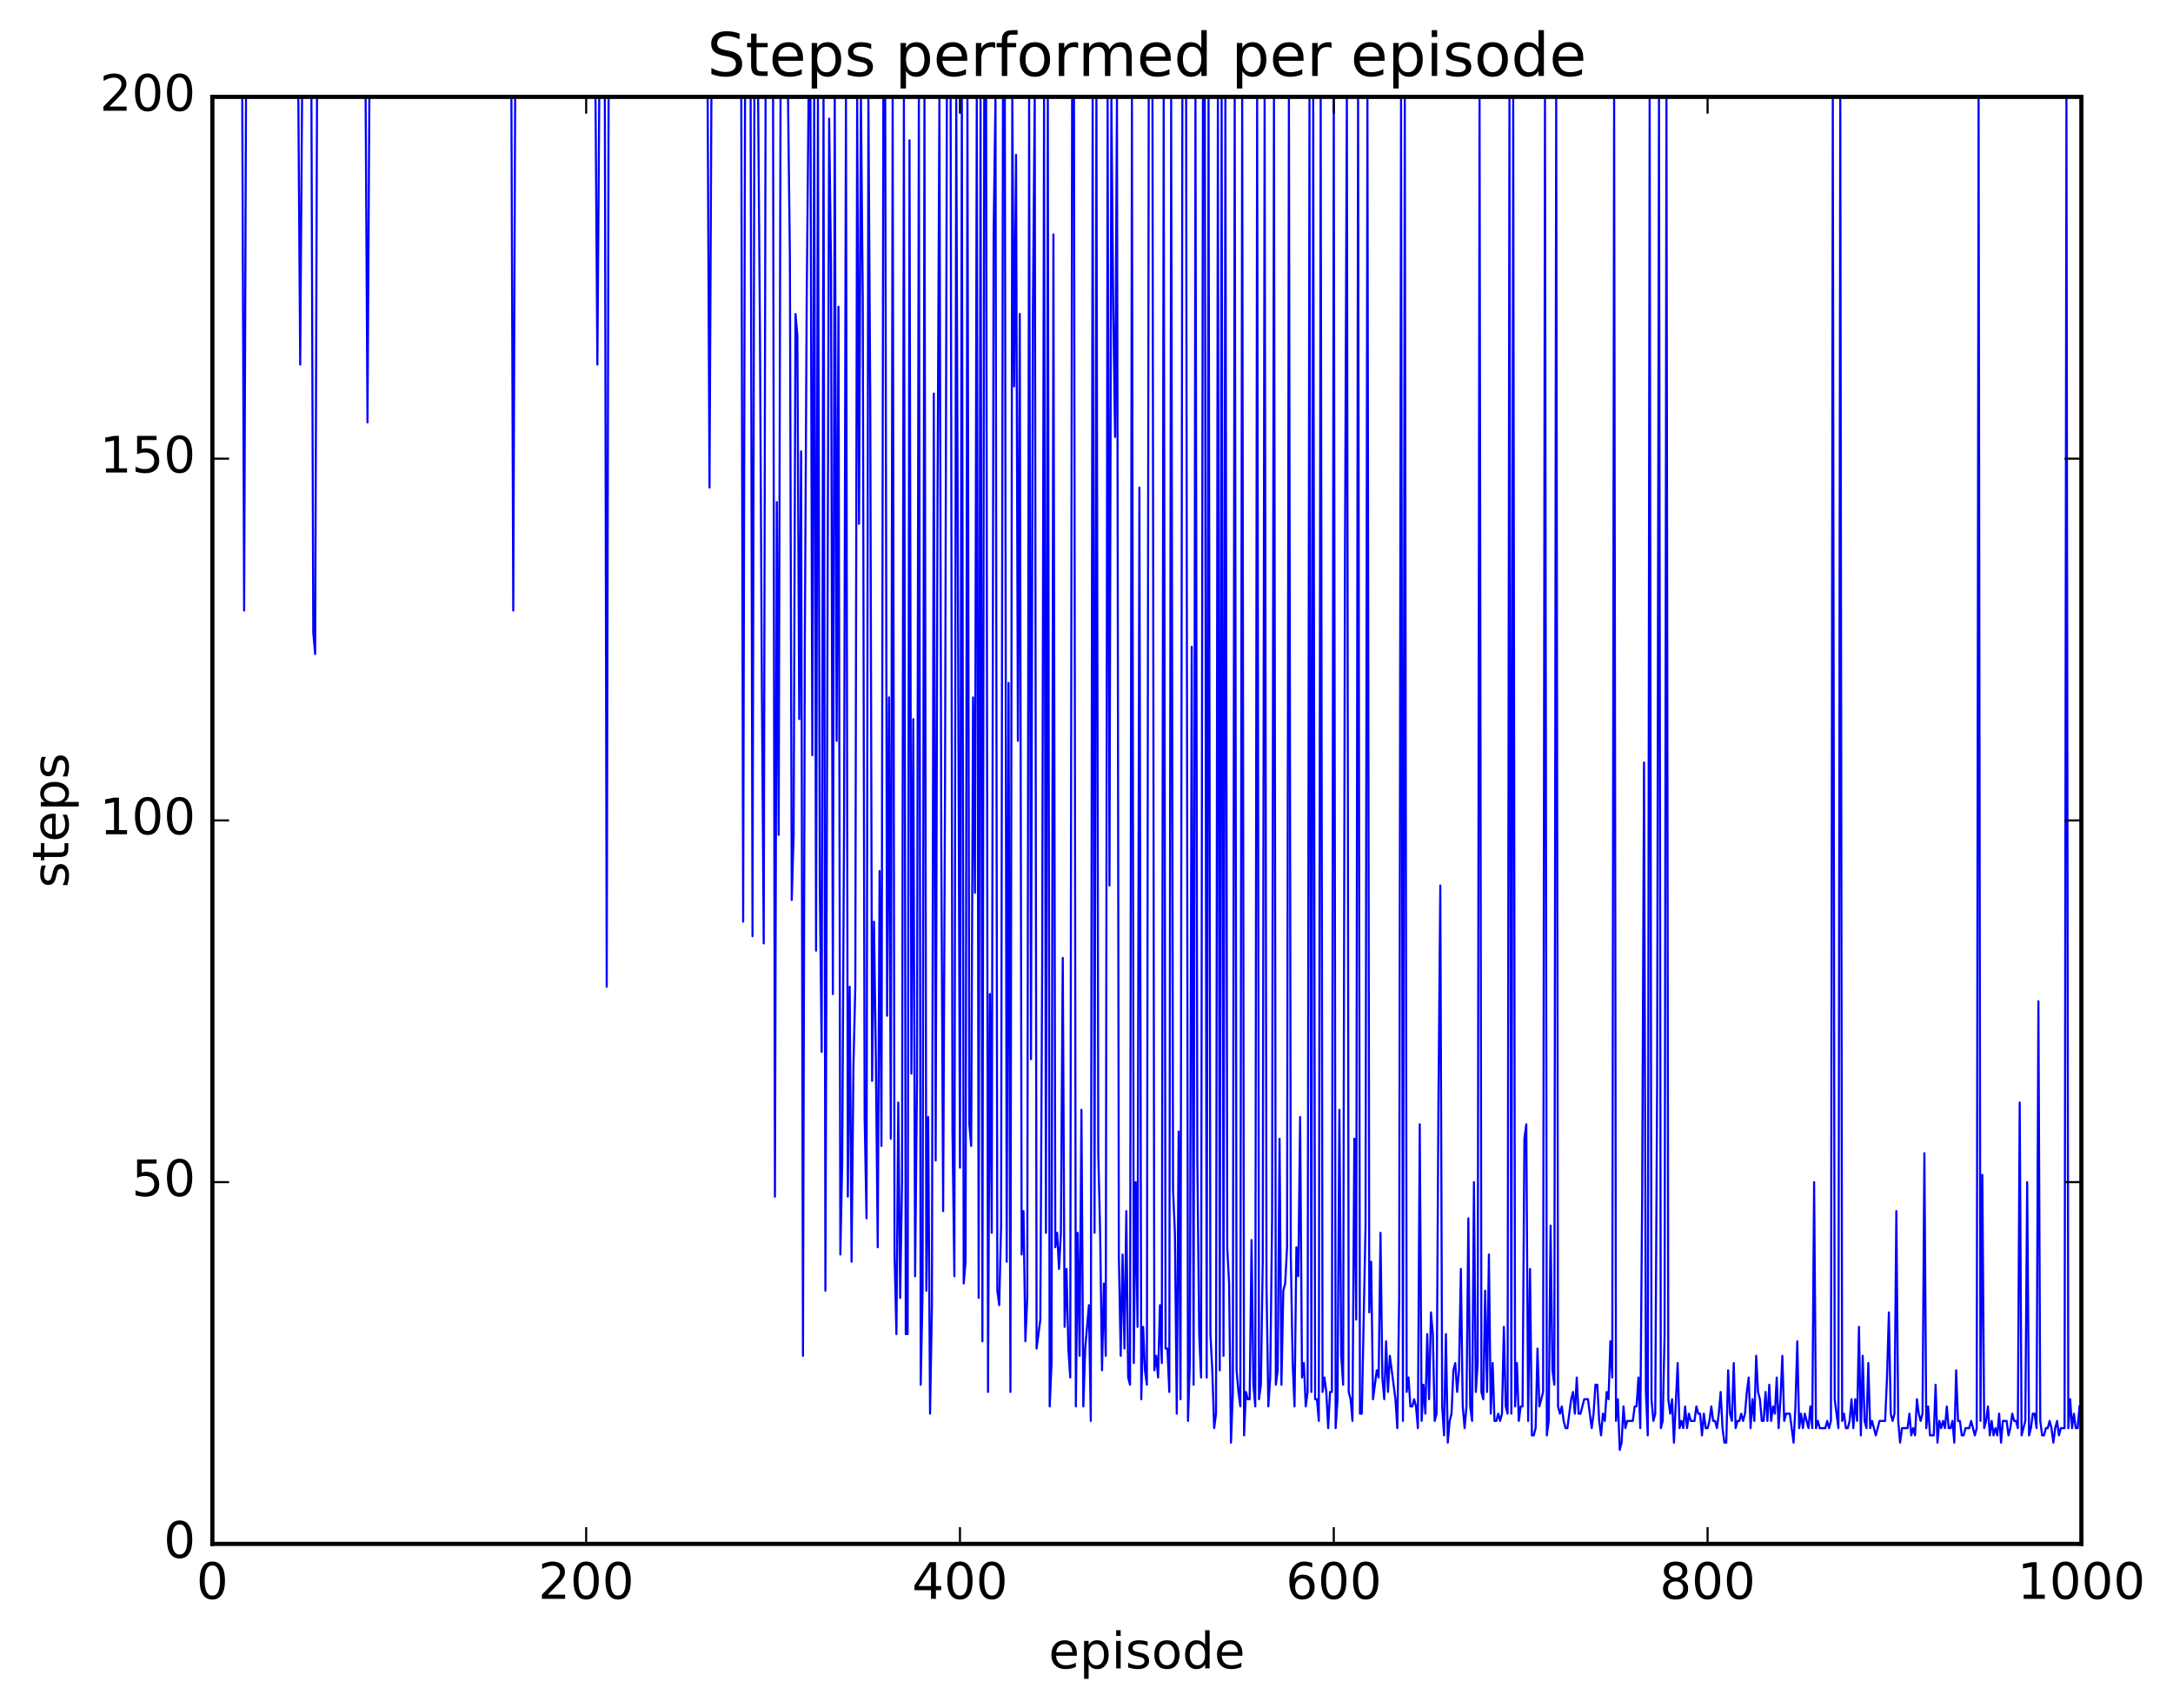 <?xml version="1.0" encoding="utf-8" standalone="no"?>
<!DOCTYPE svg PUBLIC "-//W3C//DTD SVG 1.1//EN"
  "http://www.w3.org/Graphics/SVG/1.1/DTD/svg11.dtd">
<!-- Created with matplotlib (http://matplotlib.org/) -->
<svg height="408pt" version="1.1" viewBox="0 0 519 408" width="519pt" xmlns="http://www.w3.org/2000/svg" xmlns:xlink="http://www.w3.org/1999/xlink">
 <defs>
  <style type="text/css">
*{stroke-linecap:butt;stroke-linejoin:round;stroke-miterlimit:100000;}
  </style>
 </defs>
 <g id="figure_1">
  <g id="patch_1">
   <path d="M 0 408.169 
L 519.589 408.169 
L 519.589 0 
L 0 0 
z
" style="fill:#ffffff;"/>
  </g>
  <g id="axes_1">
   <g id="patch_2">
    <path d="M 50.719 368.742 
L 497.119 368.742 
L 497.119 23.142 
L 50.719 23.142 
z
" style="fill:#ffffff;"/>
   </g>
   <g id="line2d_1">
    <path clip-path="url(#p4d4b60388f)" d="M 50.719 23.142 
L 57.861 23.142 
L 58.308 145.83 
L 58.754 23.142 
L 71.253 23.142 
L 71.7 87.078 
L 72.146 23.142 
L 74.378 23.142 
L 74.824 151.014 
L 75.271 156.198 
L 75.717 23.142 
L 87.324 23.142 
L 87.77 100.902 
L 88.216 23.142 
L 122.143 23.142 
L 122.589 145.83 
L 123.036 23.142 
L 142.231 23.142 
L 142.677 87.078 
L 143.124 23.142 
L 144.463 23.142 
L 144.909 235.686 
L 145.356 23.142 
L 169.015 23.142 
L 169.461 116.454 
L 169.908 23.142 
L 177.05 23.142 
L 177.496 220.134 
L 177.943 23.142 
L 179.282 23.142 
L 179.728 223.59 
L 180.175 23.142 
L 181.068 23.142 
L 181.514 80.166 
L 181.96 163.11 
L 182.407 225.318 
L 182.853 23.142 
L 184.639 23.142 
L 185.085 285.798 
L 185.532 119.91 
L 185.978 199.398 
L 186.424 23.142 
L 188.21 23.142 
L 188.656 61.158 
L 189.103 214.95 
L 189.549 199.398 
L 189.996 74.982 
L 190.442 80.166 
L 190.888 171.75 
L 191.335 107.814 
L 191.781 323.814 
L 192.228 152.742 
L 192.674 71.526 
L 193.12 23.142 
L 193.567 23.142 
L 194.013 180.39 
L 194.46 23.142 
L 194.906 227.046 
L 195.352 23.142 
L 195.799 211.494 
L 196.245 251.238 
L 196.692 23.142 
L 197.138 308.262 
L 198.031 28.326 
L 198.477 62.886 
L 198.924 237.414 
L 199.37 23.142 
L 199.816 176.934 
L 200.263 73.254 
L 200.709 299.622 
L 201.156 277.158 
L 201.602 195.942 
L 202.048 23.142 
L 202.495 285.798 
L 202.941 235.686 
L 203.388 301.35 
L 203.834 254.694 
L 204.28 235.686 
L 204.727 23.142 
L 205.173 125.094 
L 205.62 23.142 
L 206.066 71.526 
L 206.512 266.79 
L 206.959 290.982 
L 207.405 23.142 
L 207.852 95.718 
L 208.298 258.15 
L 208.744 220.134 
L 209.191 252.966 
L 209.637 297.894 
L 210.084 208.038 
L 210.53 273.702 
L 210.976 23.142 
L 211.423 23.142 
L 211.869 242.598 
L 212.316 166.566 
L 212.762 271.974 
L 213.208 23.142 
L 213.655 299.622 
L 214.101 318.63 
L 214.548 263.334 
L 214.994 309.99 
L 215.44 282.342 
L 215.887 23.142 
L 216.333 318.63 
L 216.78 318.63 
L 217.226 33.51 
L 217.672 256.422 
L 218.119 171.75 
L 218.565 304.806 
L 219.012 258.15 
L 219.458 23.142 
L 219.904 330.726 
L 220.351 308.262 
L 220.797 23.142 
L 221.244 308.262 
L 221.69 266.79 
L 222.136 337.638 
L 222.583 311.718 
L 223.029 93.99 
L 223.476 277.158 
L 223.922 118.182 
L 224.368 23.142 
L 224.815 201.126 
L 225.261 289.254 
L 225.708 189.03 
L 226.154 23.142 
L 227.047 23.142 
L 227.493 270.246 
L 227.94 304.806 
L 228.386 23.142 
L 229.279 278.886 
L 229.725 23.142 
L 230.172 306.534 
L 230.618 301.35 
L 231.064 23.142 
L 231.511 268.518 
L 231.957 273.702 
L 232.404 166.566 
L 232.85 213.222 
L 233.296 23.142 
L 233.743 309.99 
L 234.189 23.142 
L 234.636 320.358 
L 235.082 23.142 
L 235.528 23.142 
L 235.975 332.454 
L 236.421 237.414 
L 236.868 294.438 
L 237.314 55.974 
L 237.76 23.142 
L 238.207 308.262 
L 238.653 311.718 
L 239.1 292.71 
L 239.546 23.142 
L 239.992 23.142 
L 240.439 301.35 
L 240.885 163.11 
L 241.332 332.454 
L 241.778 23.142 
L 242.224 92.262 
L 242.671 36.966 
L 243.117 176.934 
L 243.564 74.982 
L 244.01 299.622 
L 244.456 289.254 
L 244.903 320.358 
L 245.349 309.99 
L 245.796 23.142 
L 246.242 252.966 
L 246.688 74.982 
L 247.135 23.142 
L 247.581 322.086 
L 248.474 315.174 
L 248.92 230.502 
L 249.367 23.142 
L 249.813 294.438 
L 250.26 23.142 
L 250.706 335.91 
L 251.152 325.542 
L 251.599 55.974 
L 252.045 297.894 
L 252.492 294.438 
L 252.938 303.078 
L 253.384 294.438 
L 253.831 228.774 
L 254.277 316.902 
L 254.724 303.078 
L 255.17 322.086 
L 255.616 328.998 
L 256.063 23.142 
L 256.509 23.142 
L 256.956 335.91 
L 257.402 294.438 
L 257.848 323.814 
L 258.295 265.062 
L 258.741 335.91 
L 259.188 322.086 
L 260.08 311.718 
L 260.527 339.366 
L 260.973 23.142 
L 261.42 294.438 
L 261.866 23.142 
L 262.312 275.43 
L 262.759 294.438 
L 263.205 327.27 
L 263.652 306.534 
L 264.098 323.814 
L 264.544 23.142 
L 264.991 211.494 
L 265.437 23.142 
L 265.884 73.254 
L 266.33 104.358 
L 266.776 23.142 
L 267.223 299.622 
L 267.669 323.814 
L 268.116 299.622 
L 268.562 322.086 
L 269.008 289.254 
L 269.455 328.998 
L 269.901 330.726 
L 270.348 23.142 
L 270.794 325.542 
L 271.24 282.342 
L 271.687 316.902 
L 272.133 116.454 
L 272.58 334.182 
L 273.026 316.902 
L 273.472 327.27 
L 273.919 330.726 
L 274.365 23.142 
L 275.258 23.142 
L 275.704 327.27 
L 276.151 323.814 
L 276.597 328.998 
L 277.044 311.718 
L 277.49 325.542 
L 277.936 23.142 
L 278.383 322.086 
L 278.829 322.086 
L 279.276 332.454 
L 279.722 23.142 
L 280.168 284.07 
L 280.615 294.438 
L 281.061 337.638 
L 281.508 270.246 
L 281.954 334.182 
L 282.4 23.142 
L 283.293 23.142 
L 283.74 339.366 
L 284.186 325.542 
L 284.632 154.47 
L 285.079 330.726 
L 285.525 23.142 
L 285.972 277.158 
L 286.418 318.63 
L 286.864 328.998 
L 287.311 23.142 
L 287.757 23.142 
L 288.204 328.998 
L 288.65 23.142 
L 289.096 318.63 
L 289.543 327.27 
L 289.989 341.094 
L 290.436 337.638 
L 290.882 23.142 
L 291.328 327.27 
L 291.775 23.142 
L 292.221 323.814 
L 292.668 23.142 
L 293.114 297.894 
L 293.56 306.534 
L 294.007 344.55 
L 294.453 332.454 
L 294.9 23.142 
L 295.346 327.27 
L 295.792 332.454 
L 296.239 335.91 
L 296.685 23.142 
L 297.132 342.822 
L 297.578 332.454 
L 298.024 334.182 
L 298.471 334.182 
L 298.917 296.166 
L 299.364 330.726 
L 299.81 335.91 
L 300.256 23.142 
L 300.703 334.182 
L 301.149 330.726 
L 301.596 301.35 
L 302.042 23.142 
L 302.488 306.534 
L 302.935 335.91 
L 303.381 328.998 
L 303.828 290.982 
L 304.274 23.142 
L 304.72 330.726 
L 305.167 327.27 
L 305.613 271.974 
L 306.06 330.726 
L 306.506 308.262 
L 306.952 306.534 
L 307.399 297.894 
L 307.845 23.142 
L 308.292 299.622 
L 308.738 325.542 
L 309.184 335.91 
L 309.631 297.894 
L 310.077 304.806 
L 310.524 266.79 
L 310.97 328.998 
L 311.416 325.542 
L 311.863 335.91 
L 312.309 332.454 
L 312.756 23.142 
L 313.202 332.454 
L 313.648 23.142 
L 314.095 334.182 
L 314.541 334.182 
L 314.988 339.366 
L 315.434 23.142 
L 315.88 332.454 
L 316.327 328.998 
L 316.773 332.454 
L 317.22 341.094 
L 317.666 332.454 
L 318.112 332.454 
L 318.559 23.142 
L 319.005 341.094 
L 319.452 334.182 
L 319.898 265.062 
L 320.344 323.814 
L 320.791 330.726 
L 321.237 132.006 
L 321.684 23.142 
L 322.13 332.454 
L 322.576 334.182 
L 323.023 339.366 
L 323.469 271.974 
L 323.916 315.174 
L 324.362 23.142 
L 324.808 337.638 
L 325.255 337.638 
L 326.148 292.71 
L 326.594 23.142 
L 327.04 313.446 
L 327.487 301.35 
L 327.933 334.182 
L 328.826 327.27 
L 329.272 328.998 
L 329.719 294.438 
L 330.165 328.998 
L 330.612 334.182 
L 331.058 320.358 
L 331.504 332.454 
L 331.951 323.814 
L 333.29 334.182 
L 333.736 341.094 
L 334.183 309.99 
L 334.629 23.142 
L 335.076 339.366 
L 335.522 23.142 
L 335.968 332.454 
L 336.415 328.998 
L 336.861 335.91 
L 337.308 335.91 
L 337.754 334.182 
L 338.2 335.91 
L 338.647 341.094 
L 339.093 268.518 
L 339.54 339.366 
L 339.986 330.726 
L 340.432 337.638 
L 340.879 318.63 
L 341.325 334.182 
L 341.772 313.446 
L 342.218 318.63 
L 342.664 339.366 
L 343.111 337.638 
L 343.557 263.334 
L 344.004 211.494 
L 344.45 335.91 
L 344.896 342.822 
L 345.343 318.63 
L 345.789 344.55 
L 346.236 339.366 
L 346.682 337.638 
L 347.128 327.27 
L 347.575 325.542 
L 348.021 332.454 
L 348.468 327.27 
L 348.914 303.078 
L 349.36 335.91 
L 349.807 341.094 
L 350.253 335.91 
L 350.7 290.982 
L 351.146 335.91 
L 351.592 339.366 
L 352.039 282.342 
L 352.485 332.454 
L 352.932 325.542 
L 353.378 23.142 
L 353.824 332.454 
L 354.271 334.182 
L 354.717 308.262 
L 355.164 332.454 
L 355.61 299.622 
L 356.056 337.638 
L 356.503 325.542 
L 356.949 339.366 
L 357.396 339.366 
L 357.842 337.638 
L 358.288 339.366 
L 358.735 337.638 
L 359.181 316.902 
L 359.628 335.91 
L 360.074 337.638 
L 360.52 23.142 
L 360.967 337.638 
L 361.413 23.142 
L 361.86 335.91 
L 362.306 325.542 
L 362.752 339.366 
L 363.199 335.91 
L 363.645 335.91 
L 364.092 271.974 
L 364.538 268.518 
L 364.984 339.366 
L 365.431 303.078 
L 365.877 342.822 
L 366.324 342.822 
L 366.77 341.094 
L 367.216 322.086 
L 367.663 335.91 
L 368.556 332.454 
L 369.002 23.142 
L 369.448 342.822 
L 369.895 339.366 
L 370.341 292.71 
L 370.788 327.27 
L 371.234 330.726 
L 371.68 23.142 
L 372.127 335.91 
L 372.573 337.638 
L 373.02 335.91 
L 373.466 339.366 
L 373.912 341.094 
L 374.359 341.094 
L 375.252 334.182 
L 375.698 332.454 
L 376.144 337.638 
L 376.591 328.998 
L 377.037 337.638 
L 377.484 337.638 
L 378.376 334.182 
L 379.269 334.182 
L 380.162 341.094 
L 380.608 337.638 
L 381.055 330.726 
L 381.501 330.726 
L 381.948 339.366 
L 382.394 342.822 
L 382.84 337.638 
L 383.287 339.366 
L 383.733 332.454 
L 384.18 334.182 
L 384.626 320.358 
L 385.072 328.998 
L 385.519 23.142 
L 385.965 339.366 
L 386.412 334.182 
L 386.858 346.278 
L 387.304 344.55 
L 387.751 335.91 
L 388.197 341.094 
L 388.644 339.366 
L 389.983 339.366 
L 390.429 335.91 
L 390.876 335.91 
L 391.322 328.998 
L 391.768 341.094 
L 392.215 285.798 
L 392.661 182.118 
L 393.108 332.454 
L 393.554 342.822 
L 394 23.142 
L 394.447 334.182 
L 394.893 339.366 
L 395.34 337.638 
L 395.786 259.878 
L 396.232 23.142 
L 396.679 341.094 
L 397.125 339.366 
L 397.572 318.63 
L 398.018 23.142 
L 398.464 334.182 
L 398.911 337.638 
L 399.357 334.182 
L 399.804 344.55 
L 400.696 325.542 
L 401.143 341.094 
L 401.589 339.366 
L 402.036 341.094 
L 402.482 335.91 
L 402.928 341.094 
L 403.375 337.638 
L 403.821 339.366 
L 404.714 339.366 
L 405.16 335.91 
L 405.607 337.638 
L 406.053 337.638 
L 406.5 342.822 
L 406.946 337.638 
L 407.392 341.094 
L 407.839 341.094 
L 408.285 339.366 
L 408.732 335.91 
L 409.178 339.366 
L 409.624 339.366 
L 410.071 341.094 
L 410.517 337.638 
L 410.964 332.454 
L 411.41 341.094 
L 411.856 344.55 
L 412.303 344.55 
L 412.749 327.27 
L 413.196 337.638 
L 413.642 339.366 
L 414.088 325.542 
L 414.535 341.094 
L 414.981 339.366 
L 415.428 339.366 
L 415.874 337.638 
L 416.32 339.366 
L 416.767 337.638 
L 417.213 332.454 
L 417.66 328.998 
L 418.106 341.094 
L 418.552 334.182 
L 418.999 339.366 
L 419.445 323.814 
L 419.892 332.454 
L 420.338 334.182 
L 420.784 339.366 
L 421.231 339.366 
L 421.677 332.454 
L 422.124 339.366 
L 422.57 330.726 
L 423.016 339.366 
L 423.463 335.91 
L 423.909 337.638 
L 424.356 328.998 
L 424.802 341.094 
L 425.248 334.182 
L 425.695 323.814 
L 426.141 339.366 
L 426.588 337.638 
L 427.48 337.638 
L 428.373 344.55 
L 428.82 335.91 
L 429.266 320.358 
L 429.712 341.094 
L 430.159 337.638 
L 430.605 341.094 
L 431.052 337.638 
L 431.944 341.094 
L 432.391 335.91 
L 432.837 341.094 
L 433.284 282.342 
L 433.73 341.094 
L 434.176 339.366 
L 434.623 341.094 
L 435.962 341.094 
L 436.408 339.366 
L 436.855 341.094 
L 437.301 339.366 
L 437.748 23.142 
L 438.194 334.182 
L 439.087 341.094 
L 439.533 23.142 
L 439.98 339.366 
L 440.426 337.638 
L 440.872 341.094 
L 441.319 341.094 
L 441.765 339.366 
L 442.212 334.182 
L 442.658 341.094 
L 443.104 334.182 
L 443.551 339.366 
L 443.997 316.902 
L 444.444 342.822 
L 444.89 323.814 
L 445.336 339.366 
L 445.783 341.094 
L 446.229 325.542 
L 446.676 341.094 
L 447.122 339.366 
L 448.015 342.822 
L 448.908 339.366 
L 450.247 339.366 
L 450.693 328.998 
L 451.14 313.446 
L 451.586 337.638 
L 452.032 339.366 
L 452.479 337.638 
L 452.925 289.254 
L 453.372 339.366 
L 453.818 344.55 
L 454.264 341.094 
L 455.604 341.094 
L 456.05 337.638 
L 456.496 342.822 
L 456.943 341.094 
L 457.389 342.822 
L 457.836 334.182 
L 458.282 337.638 
L 458.728 339.366 
L 459.175 337.638 
L 459.621 275.43 
L 460.068 341.094 
L 460.514 335.91 
L 460.96 342.822 
L 461.853 342.822 
L 462.3 330.726 
L 462.746 344.55 
L 463.192 339.366 
L 463.639 341.094 
L 464.085 339.366 
L 464.532 341.094 
L 464.978 335.91 
L 465.424 341.094 
L 465.871 341.094 
L 466.317 339.366 
L 466.764 344.55 
L 467.21 327.27 
L 467.656 339.366 
L 468.103 339.366 
L 468.549 342.822 
L 468.996 342.822 
L 469.442 341.094 
L 470.335 341.094 
L 470.781 339.366 
L 471.674 342.822 
L 472.12 341.094 
L 472.567 23.142 
L 473.013 339.366 
L 473.46 280.614 
L 473.906 341.094 
L 474.352 339.366 
L 474.799 335.91 
L 475.245 342.822 
L 475.692 339.366 
L 476.138 342.822 
L 476.584 341.094 
L 477.031 342.822 
L 477.477 337.638 
L 477.924 344.55 
L 478.37 339.366 
L 479.263 339.366 
L 479.709 342.822 
L 480.156 341.094 
L 480.602 337.638 
L 481.048 339.366 
L 481.495 339.366 
L 481.941 341.094 
L 482.388 263.334 
L 482.834 342.822 
L 483.727 339.366 
L 484.173 282.342 
L 484.62 342.822 
L 485.066 341.094 
L 485.512 337.638 
L 485.959 337.638 
L 486.405 341.094 
L 486.852 239.142 
L 487.298 339.366 
L 487.744 342.822 
L 488.191 342.822 
L 488.637 341.094 
L 489.084 341.094 
L 489.53 339.366 
L 489.976 341.094 
L 490.423 344.55 
L 490.869 341.094 
L 491.316 339.366 
L 491.762 342.822 
L 492.208 341.094 
L 493.101 341.094 
L 493.548 23.142 
L 493.994 341.094 
L 494.44 334.182 
L 494.887 341.094 
L 495.333 337.638 
L 495.78 341.094 
L 496.226 341.094 
L 496.672 335.91 
L 496.672 335.91 
" style="fill:none;stroke:#0000ff;stroke-linecap:square;stroke-width:0.5;"/>
   </g>
   <g id="patch_3">
    <path d="M 50.719 368.742 
L 50.719 23.142 
" style="fill:none;stroke:#000000;stroke-linecap:square;stroke-linejoin:miter;"/>
   </g>
   <g id="patch_4">
    <path d="M 497.119 368.742 
L 497.119 23.142 
" style="fill:none;stroke:#000000;stroke-linecap:square;stroke-linejoin:miter;"/>
   </g>
   <g id="patch_5">
    <path d="M 50.719 368.742 
L 497.119 368.742 
" style="fill:none;stroke:#000000;stroke-linecap:square;stroke-linejoin:miter;"/>
   </g>
   <g id="patch_6">
    <path d="M 50.719 23.142 
L 497.119 23.142 
" style="fill:none;stroke:#000000;stroke-linecap:square;stroke-linejoin:miter;"/>
   </g>
   <g id="matplotlib.axis_1">
    <g id="xtick_1">
     <g id="line2d_2">
      <defs>
       <path d="M 0 0 
L 0 -4 
" id="m2bd9c163cc" style="stroke:#000000;stroke-width:0.5;"/>
      </defs>
      <g>
       <use style="stroke:#000000;stroke-width:0.5;" x="50.719" xlink:href="#m2bd9c163cc" y="368.742"/>
      </g>
     </g>
     <g id="line2d_3">
      <defs>
       <path d="M 0 0 
L 0 4 
" id="mdce044de29" style="stroke:#000000;stroke-width:0.5;"/>
      </defs>
      <g>
       <use style="stroke:#000000;stroke-width:0.5;" x="50.719" xlink:href="#mdce044de29" y="23.142"/>
      </g>
     </g>
     <g id="text_1">
      <!-- 0 -->
      <defs>
       <path d="M 31.781 66.406 
Q 24.172 66.406 20.328 58.906 
Q 16.5 51.422 16.5 36.375 
Q 16.5 21.391 20.328 13.891 
Q 24.172 6.391 31.781 6.391 
Q 39.453 6.391 43.281 13.891 
Q 47.125 21.391 47.125 36.375 
Q 47.125 51.422 43.281 58.906 
Q 39.453 66.406 31.781 66.406 
M 31.781 74.219 
Q 44.047 74.219 50.516 64.516 
Q 56.984 54.828 56.984 36.375 
Q 56.984 17.969 50.516 8.266 
Q 44.047 -1.422 31.781 -1.422 
Q 19.531 -1.422 13.062 8.266 
Q 6.594 17.969 6.594 36.375 
Q 6.594 54.828 13.062 64.516 
Q 19.531 74.219 31.781 74.219 
" id="BitstreamVeraSans-Roman-30"/>
      </defs>
      <g transform="translate(46.901 381.86)scale(0.12 -0.12)">
       <use xlink:href="#BitstreamVeraSans-Roman-30"/>
      </g>
     </g>
    </g>
    <g id="xtick_2">
     <g id="line2d_4">
      <g>
       <use style="stroke:#000000;stroke-width:0.5;" x="139.999" xlink:href="#m2bd9c163cc" y="368.742"/>
      </g>
     </g>
     <g id="line2d_5">
      <g>
       <use style="stroke:#000000;stroke-width:0.5;" x="139.999" xlink:href="#mdce044de29" y="23.142"/>
      </g>
     </g>
     <g id="text_2">
      <!-- 200 -->
      <defs>
       <path d="M 19.188 8.297 
L 53.609 8.297 
L 53.609 0 
L 7.328 0 
L 7.328 8.297 
Q 12.938 14.109 22.625 23.891 
Q 32.328 33.688 34.812 36.531 
Q 39.547 41.844 41.422 45.531 
Q 43.312 49.219 43.312 52.781 
Q 43.312 58.594 39.234 62.25 
Q 35.156 65.922 28.609 65.922 
Q 23.969 65.922 18.812 64.312 
Q 13.672 62.703 7.812 59.422 
L 7.812 69.391 
Q 13.766 71.781 18.938 73 
Q 24.125 74.219 28.422 74.219 
Q 39.75 74.219 46.484 68.547 
Q 53.219 62.891 53.219 53.422 
Q 53.219 48.922 51.531 44.891 
Q 49.859 40.875 45.406 35.406 
Q 44.188 33.984 37.641 27.219 
Q 31.109 20.453 19.188 8.297 
" id="BitstreamVeraSans-Roman-32"/>
      </defs>
      <g transform="translate(128.546 381.86)scale(0.12 -0.12)">
       <use xlink:href="#BitstreamVeraSans-Roman-32"/>
       <use x="63.623" xlink:href="#BitstreamVeraSans-Roman-30"/>
       <use x="127.246" xlink:href="#BitstreamVeraSans-Roman-30"/>
      </g>
     </g>
    </g>
    <g id="xtick_3">
     <g id="line2d_6">
      <g>
       <use style="stroke:#000000;stroke-width:0.5;" x="229.279" xlink:href="#m2bd9c163cc" y="368.742"/>
      </g>
     </g>
     <g id="line2d_7">
      <g>
       <use style="stroke:#000000;stroke-width:0.5;" x="229.279" xlink:href="#mdce044de29" y="23.142"/>
      </g>
     </g>
     <g id="text_3">
      <!-- 400 -->
      <defs>
       <path d="M 37.797 64.312 
L 12.891 25.391 
L 37.797 25.391 
z
M 35.203 72.906 
L 47.609 72.906 
L 47.609 25.391 
L 58.016 25.391 
L 58.016 17.188 
L 47.609 17.188 
L 47.609 0 
L 37.797 0 
L 37.797 17.188 
L 4.891 17.188 
L 4.891 26.703 
z
" id="BitstreamVeraSans-Roman-34"/>
      </defs>
      <g transform="translate(217.826 381.86)scale(0.12 -0.12)">
       <use xlink:href="#BitstreamVeraSans-Roman-34"/>
       <use x="63.623" xlink:href="#BitstreamVeraSans-Roman-30"/>
       <use x="127.246" xlink:href="#BitstreamVeraSans-Roman-30"/>
      </g>
     </g>
    </g>
    <g id="xtick_4">
     <g id="line2d_8">
      <g>
       <use style="stroke:#000000;stroke-width:0.5;" x="318.559" xlink:href="#m2bd9c163cc" y="368.742"/>
      </g>
     </g>
     <g id="line2d_9">
      <g>
       <use style="stroke:#000000;stroke-width:0.5;" x="318.559" xlink:href="#mdce044de29" y="23.142"/>
      </g>
     </g>
     <g id="text_4">
      <!-- 600 -->
      <defs>
       <path d="M 33.016 40.375 
Q 26.375 40.375 22.484 35.828 
Q 18.609 31.297 18.609 23.391 
Q 18.609 15.531 22.484 10.953 
Q 26.375 6.391 33.016 6.391 
Q 39.656 6.391 43.531 10.953 
Q 47.406 15.531 47.406 23.391 
Q 47.406 31.297 43.531 35.828 
Q 39.656 40.375 33.016 40.375 
M 52.594 71.297 
L 52.594 62.312 
Q 48.875 64.062 45.094 64.984 
Q 41.312 65.922 37.594 65.922 
Q 27.828 65.922 22.672 59.328 
Q 17.531 52.734 16.797 39.406 
Q 19.672 43.656 24.016 45.922 
Q 28.375 48.188 33.594 48.188 
Q 44.578 48.188 50.953 41.516 
Q 57.328 34.859 57.328 23.391 
Q 57.328 12.156 50.688 5.359 
Q 44.047 -1.422 33.016 -1.422 
Q 20.359 -1.422 13.672 8.266 
Q 6.984 17.969 6.984 36.375 
Q 6.984 53.656 15.188 63.938 
Q 23.391 74.219 37.203 74.219 
Q 40.922 74.219 44.703 73.484 
Q 48.484 72.75 52.594 71.297 
" id="BitstreamVeraSans-Roman-36"/>
      </defs>
      <g transform="translate(307.106 381.86)scale(0.12 -0.12)">
       <use xlink:href="#BitstreamVeraSans-Roman-36"/>
       <use x="63.623" xlink:href="#BitstreamVeraSans-Roman-30"/>
       <use x="127.246" xlink:href="#BitstreamVeraSans-Roman-30"/>
      </g>
     </g>
    </g>
    <g id="xtick_5">
     <g id="line2d_10">
      <g>
       <use style="stroke:#000000;stroke-width:0.5;" x="407.839" xlink:href="#m2bd9c163cc" y="368.742"/>
      </g>
     </g>
     <g id="line2d_11">
      <g>
       <use style="stroke:#000000;stroke-width:0.5;" x="407.839" xlink:href="#mdce044de29" y="23.142"/>
      </g>
     </g>
     <g id="text_5">
      <!-- 800 -->
      <defs>
       <path d="M 31.781 34.625 
Q 24.75 34.625 20.719 30.859 
Q 16.703 27.094 16.703 20.516 
Q 16.703 13.922 20.719 10.156 
Q 24.75 6.391 31.781 6.391 
Q 38.812 6.391 42.859 10.172 
Q 46.922 13.969 46.922 20.516 
Q 46.922 27.094 42.891 30.859 
Q 38.875 34.625 31.781 34.625 
M 21.922 38.812 
Q 15.578 40.375 12.031 44.719 
Q 8.5 49.078 8.5 55.328 
Q 8.5 64.062 14.719 69.141 
Q 20.953 74.219 31.781 74.219 
Q 42.672 74.219 48.875 69.141 
Q 55.078 64.062 55.078 55.328 
Q 55.078 49.078 51.531 44.719 
Q 48 40.375 41.703 38.812 
Q 48.828 37.156 52.797 32.312 
Q 56.781 27.484 56.781 20.516 
Q 56.781 9.906 50.312 4.234 
Q 43.844 -1.422 31.781 -1.422 
Q 19.734 -1.422 13.25 4.234 
Q 6.781 9.906 6.781 20.516 
Q 6.781 27.484 10.781 32.312 
Q 14.797 37.156 21.922 38.812 
M 18.312 54.391 
Q 18.312 48.734 21.844 45.562 
Q 25.391 42.391 31.781 42.391 
Q 38.141 42.391 41.719 45.562 
Q 45.312 48.734 45.312 54.391 
Q 45.312 60.062 41.719 63.234 
Q 38.141 66.406 31.781 66.406 
Q 25.391 66.406 21.844 63.234 
Q 18.312 60.062 18.312 54.391 
" id="BitstreamVeraSans-Roman-38"/>
      </defs>
      <g transform="translate(396.386 381.86)scale(0.12 -0.12)">
       <use xlink:href="#BitstreamVeraSans-Roman-38"/>
       <use x="63.623" xlink:href="#BitstreamVeraSans-Roman-30"/>
       <use x="127.246" xlink:href="#BitstreamVeraSans-Roman-30"/>
      </g>
     </g>
    </g>
    <g id="xtick_6">
     <g id="line2d_12">
      <g>
       <use style="stroke:#000000;stroke-width:0.5;" x="497.119" xlink:href="#m2bd9c163cc" y="368.742"/>
      </g>
     </g>
     <g id="line2d_13">
      <g>
       <use style="stroke:#000000;stroke-width:0.5;" x="497.119" xlink:href="#mdce044de29" y="23.142"/>
      </g>
     </g>
     <g id="text_6">
      <!-- 1000 -->
      <defs>
       <path d="M 12.406 8.297 
L 28.516 8.297 
L 28.516 63.922 
L 10.984 60.406 
L 10.984 69.391 
L 28.422 72.906 
L 38.281 72.906 
L 38.281 8.297 
L 54.391 8.297 
L 54.391 0 
L 12.406 0 
z
" id="BitstreamVeraSans-Roman-31"/>
      </defs>
      <g transform="translate(481.849 381.86)scale(0.12 -0.12)">
       <use xlink:href="#BitstreamVeraSans-Roman-31"/>
       <use x="63.623" xlink:href="#BitstreamVeraSans-Roman-30"/>
       <use x="127.246" xlink:href="#BitstreamVeraSans-Roman-30"/>
       <use x="190.869" xlink:href="#BitstreamVeraSans-Roman-30"/>
      </g>
     </g>
    </g>
    <g id="text_7">
     <!-- episode -->
     <defs>
      <path d="M 56.203 29.594 
L 56.203 25.203 
L 14.891 25.203 
Q 15.484 15.922 20.484 11.062 
Q 25.484 6.203 34.422 6.203 
Q 39.594 6.203 44.453 7.469 
Q 49.312 8.734 54.109 11.281 
L 54.109 2.781 
Q 49.266 0.734 44.188 -0.344 
Q 39.109 -1.422 33.891 -1.422 
Q 20.797 -1.422 13.156 6.188 
Q 5.516 13.812 5.516 26.812 
Q 5.516 40.234 12.766 48.109 
Q 20.016 56 32.328 56 
Q 43.359 56 49.781 48.891 
Q 56.203 41.797 56.203 29.594 
M 47.219 32.234 
Q 47.125 39.594 43.094 43.984 
Q 39.062 48.391 32.422 48.391 
Q 24.906 48.391 20.391 44.141 
Q 15.875 39.891 15.188 32.172 
z
" id="BitstreamVeraSans-Roman-65"/>
      <path d="M 18.109 8.203 
L 18.109 -20.797 
L 9.078 -20.797 
L 9.078 54.688 
L 18.109 54.688 
L 18.109 46.391 
Q 20.953 51.266 25.266 53.625 
Q 29.594 56 35.594 56 
Q 45.562 56 51.781 48.094 
Q 58.016 40.188 58.016 27.297 
Q 58.016 14.406 51.781 6.484 
Q 45.562 -1.422 35.594 -1.422 
Q 29.594 -1.422 25.266 0.953 
Q 20.953 3.328 18.109 8.203 
M 48.688 27.297 
Q 48.688 37.203 44.609 42.844 
Q 40.531 48.484 33.406 48.484 
Q 26.266 48.484 22.188 42.844 
Q 18.109 37.203 18.109 27.297 
Q 18.109 17.391 22.188 11.75 
Q 26.266 6.109 33.406 6.109 
Q 40.531 6.109 44.609 11.75 
Q 48.688 17.391 48.688 27.297 
" id="BitstreamVeraSans-Roman-70"/>
      <path d="M 44.281 53.078 
L 44.281 44.578 
Q 40.484 46.531 36.375 47.5 
Q 32.281 48.484 27.875 48.484 
Q 21.188 48.484 17.844 46.438 
Q 14.5 44.391 14.5 40.281 
Q 14.5 37.156 16.891 35.375 
Q 19.281 33.594 26.516 31.984 
L 29.594 31.297 
Q 39.156 29.25 43.188 25.516 
Q 47.219 21.781 47.219 15.094 
Q 47.219 7.469 41.188 3.016 
Q 35.156 -1.422 24.609 -1.422 
Q 20.219 -1.422 15.453 -0.562 
Q 10.688 0.297 5.422 2 
L 5.422 11.281 
Q 10.406 8.688 15.234 7.391 
Q 20.062 6.109 24.812 6.109 
Q 31.156 6.109 34.562 8.281 
Q 37.984 10.453 37.984 14.406 
Q 37.984 18.062 35.516 20.016 
Q 33.062 21.969 24.703 23.781 
L 21.578 24.516 
Q 13.234 26.266 9.516 29.906 
Q 5.812 33.547 5.812 39.891 
Q 5.812 47.609 11.281 51.797 
Q 16.75 56 26.812 56 
Q 31.781 56 36.172 55.266 
Q 40.578 54.547 44.281 53.078 
" id="BitstreamVeraSans-Roman-73"/>
      <path d="M 9.422 54.688 
L 18.406 54.688 
L 18.406 0 
L 9.422 0 
z
M 9.422 75.984 
L 18.406 75.984 
L 18.406 64.594 
L 9.422 64.594 
z
" id="BitstreamVeraSans-Roman-69"/>
      <path d="M 30.609 48.391 
Q 23.391 48.391 19.188 42.75 
Q 14.984 37.109 14.984 27.297 
Q 14.984 17.484 19.156 11.844 
Q 23.344 6.203 30.609 6.203 
Q 37.797 6.203 41.984 11.859 
Q 46.188 17.531 46.188 27.297 
Q 46.188 37.016 41.984 42.703 
Q 37.797 48.391 30.609 48.391 
M 30.609 56 
Q 42.328 56 49.016 48.375 
Q 55.719 40.766 55.719 27.297 
Q 55.719 13.875 49.016 6.219 
Q 42.328 -1.422 30.609 -1.422 
Q 18.844 -1.422 12.172 6.219 
Q 5.516 13.875 5.516 27.297 
Q 5.516 40.766 12.172 48.375 
Q 18.844 56 30.609 56 
" id="BitstreamVeraSans-Roman-6f"/>
      <path d="M 45.406 46.391 
L 45.406 75.984 
L 54.391 75.984 
L 54.391 0 
L 45.406 0 
L 45.406 8.203 
Q 42.578 3.328 38.25 0.953 
Q 33.938 -1.422 27.875 -1.422 
Q 17.969 -1.422 11.734 6.484 
Q 5.516 14.406 5.516 27.297 
Q 5.516 40.188 11.734 48.094 
Q 17.969 56 27.875 56 
Q 33.938 56 38.25 53.625 
Q 42.578 51.266 45.406 46.391 
M 14.797 27.297 
Q 14.797 17.391 18.875 11.75 
Q 22.953 6.109 30.078 6.109 
Q 37.203 6.109 41.297 11.75 
Q 45.406 17.391 45.406 27.297 
Q 45.406 37.203 41.297 42.844 
Q 37.203 48.484 30.078 48.484 
Q 22.953 48.484 18.875 42.844 
Q 14.797 37.203 14.797 27.297 
" id="BitstreamVeraSans-Roman-64"/>
     </defs>
     <g transform="translate(250.453 398.474)scale(0.12 -0.12)">
      <use xlink:href="#BitstreamVeraSans-Roman-65"/>
      <use x="61.523" xlink:href="#BitstreamVeraSans-Roman-70"/>
      <use x="125.0" xlink:href="#BitstreamVeraSans-Roman-69"/>
      <use x="152.783" xlink:href="#BitstreamVeraSans-Roman-73"/>
      <use x="204.883" xlink:href="#BitstreamVeraSans-Roman-6f"/>
      <use x="266.064" xlink:href="#BitstreamVeraSans-Roman-64"/>
      <use x="329.541" xlink:href="#BitstreamVeraSans-Roman-65"/>
     </g>
    </g>
   </g>
   <g id="matplotlib.axis_2">
    <g id="ytick_1">
     <g id="line2d_14">
      <defs>
       <path d="M 0 0 
L 4 0 
" id="macf6b9d323" style="stroke:#000000;stroke-width:0.5;"/>
      </defs>
      <g>
       <use style="stroke:#000000;stroke-width:0.5;" x="50.719" xlink:href="#macf6b9d323" y="368.742"/>
      </g>
     </g>
     <g id="line2d_15">
      <defs>
       <path d="M 0 0 
L -4 0 
" id="m872f97274a" style="stroke:#000000;stroke-width:0.5;"/>
      </defs>
      <g>
       <use style="stroke:#000000;stroke-width:0.5;" x="497.119" xlink:href="#m872f97274a" y="368.742"/>
      </g>
     </g>
     <g id="text_8">
      <!-- 0 -->
      <g transform="translate(39.084 372.053)scale(0.12 -0.12)">
       <use xlink:href="#BitstreamVeraSans-Roman-30"/>
      </g>
     </g>
    </g>
    <g id="ytick_2">
     <g id="line2d_16">
      <g>
       <use style="stroke:#000000;stroke-width:0.5;" x="50.719" xlink:href="#macf6b9d323" y="282.342"/>
      </g>
     </g>
     <g id="line2d_17">
      <g>
       <use style="stroke:#000000;stroke-width:0.5;" x="497.119" xlink:href="#m872f97274a" y="282.342"/>
      </g>
     </g>
     <g id="text_9">
      <!-- 50 -->
      <defs>
       <path d="M 10.797 72.906 
L 49.516 72.906 
L 49.516 64.594 
L 19.828 64.594 
L 19.828 46.734 
Q 21.969 47.469 24.109 47.828 
Q 26.266 48.188 28.422 48.188 
Q 40.625 48.188 47.75 41.5 
Q 54.891 34.812 54.891 23.391 
Q 54.891 11.625 47.562 5.094 
Q 40.234 -1.422 26.906 -1.422 
Q 22.312 -1.422 17.547 -0.641 
Q 12.797 0.141 7.719 1.703 
L 7.719 11.625 
Q 12.109 9.234 16.797 8.062 
Q 21.484 6.891 26.703 6.891 
Q 35.156 6.891 40.078 11.328 
Q 45.016 15.766 45.016 23.391 
Q 45.016 31 40.078 35.438 
Q 35.156 39.891 26.703 39.891 
Q 22.75 39.891 18.812 39.016 
Q 14.891 38.141 10.797 36.281 
z
" id="BitstreamVeraSans-Roman-35"/>
      </defs>
      <g transform="translate(31.449 285.653)scale(0.12 -0.12)">
       <use xlink:href="#BitstreamVeraSans-Roman-35"/>
       <use x="63.623" xlink:href="#BitstreamVeraSans-Roman-30"/>
      </g>
     </g>
    </g>
    <g id="ytick_3">
     <g id="line2d_18">
      <g>
       <use style="stroke:#000000;stroke-width:0.5;" x="50.719" xlink:href="#macf6b9d323" y="195.942"/>
      </g>
     </g>
     <g id="line2d_19">
      <g>
       <use style="stroke:#000000;stroke-width:0.5;" x="497.119" xlink:href="#m872f97274a" y="195.942"/>
      </g>
     </g>
     <g id="text_10">
      <!-- 100 -->
      <g transform="translate(23.814 199.253)scale(0.12 -0.12)">
       <use xlink:href="#BitstreamVeraSans-Roman-31"/>
       <use x="63.623" xlink:href="#BitstreamVeraSans-Roman-30"/>
       <use x="127.246" xlink:href="#BitstreamVeraSans-Roman-30"/>
      </g>
     </g>
    </g>
    <g id="ytick_4">
     <g id="line2d_20">
      <g>
       <use style="stroke:#000000;stroke-width:0.5;" x="50.719" xlink:href="#macf6b9d323" y="109.542"/>
      </g>
     </g>
     <g id="line2d_21">
      <g>
       <use style="stroke:#000000;stroke-width:0.5;" x="497.119" xlink:href="#m872f97274a" y="109.542"/>
      </g>
     </g>
     <g id="text_11">
      <!-- 150 -->
      <g transform="translate(23.814 112.853)scale(0.12 -0.12)">
       <use xlink:href="#BitstreamVeraSans-Roman-31"/>
       <use x="63.623" xlink:href="#BitstreamVeraSans-Roman-35"/>
       <use x="127.246" xlink:href="#BitstreamVeraSans-Roman-30"/>
      </g>
     </g>
    </g>
    <g id="ytick_5">
     <g id="line2d_22">
      <g>
       <use style="stroke:#000000;stroke-width:0.5;" x="50.719" xlink:href="#macf6b9d323" y="23.142"/>
      </g>
     </g>
     <g id="line2d_23">
      <g>
       <use style="stroke:#000000;stroke-width:0.5;" x="497.119" xlink:href="#m872f97274a" y="23.142"/>
      </g>
     </g>
     <g id="text_12">
      <!-- 200 -->
      <g transform="translate(23.814 26.453)scale(0.12 -0.12)">
       <use xlink:href="#BitstreamVeraSans-Roman-32"/>
       <use x="63.623" xlink:href="#BitstreamVeraSans-Roman-30"/>
       <use x="127.246" xlink:href="#BitstreamVeraSans-Roman-30"/>
      </g>
     </g>
    </g>
    <g id="text_13">
     <!-- steps -->
     <defs>
      <path d="M 18.312 70.219 
L 18.312 54.688 
L 36.812 54.688 
L 36.812 47.703 
L 18.312 47.703 
L 18.312 18.016 
Q 18.312 11.328 20.141 9.422 
Q 21.969 7.516 27.594 7.516 
L 36.812 7.516 
L 36.812 0 
L 27.594 0 
Q 17.188 0 13.234 3.875 
Q 9.281 7.766 9.281 18.016 
L 9.281 47.703 
L 2.688 47.703 
L 2.688 54.688 
L 9.281 54.688 
L 9.281 70.219 
z
" id="BitstreamVeraSans-Roman-74"/>
     </defs>
     <g transform="translate(16.318 212.046)rotate(-90.0)scale(0.12 -0.12)">
      <use xlink:href="#BitstreamVeraSans-Roman-73"/>
      <use x="52.1" xlink:href="#BitstreamVeraSans-Roman-74"/>
      <use x="91.309" xlink:href="#BitstreamVeraSans-Roman-65"/>
      <use x="152.832" xlink:href="#BitstreamVeraSans-Roman-70"/>
      <use x="216.309" xlink:href="#BitstreamVeraSans-Roman-73"/>
     </g>
    </g>
   </g>
   <g id="text_14">
    <!-- Steps performed per episode -->
    <defs>
     <path d="M 53.516 70.516 
L 53.516 60.891 
Q 47.906 63.578 42.922 64.891 
Q 37.938 66.219 33.297 66.219 
Q 25.25 66.219 20.875 63.094 
Q 16.5 59.969 16.5 54.203 
Q 16.5 49.359 19.406 46.891 
Q 22.312 44.438 30.422 42.922 
L 36.375 41.703 
Q 47.406 39.594 52.656 34.297 
Q 57.906 29 57.906 20.125 
Q 57.906 9.516 50.797 4.047 
Q 43.703 -1.422 29.984 -1.422 
Q 24.812 -1.422 18.969 -0.25 
Q 13.141 0.922 6.891 3.219 
L 6.891 13.375 
Q 12.891 10.016 18.656 8.297 
Q 24.422 6.594 29.984 6.594 
Q 38.422 6.594 43.016 9.906 
Q 47.609 13.234 47.609 19.391 
Q 47.609 24.75 44.312 27.781 
Q 41.016 30.812 33.5 32.328 
L 27.484 33.5 
Q 16.453 35.688 11.516 40.375 
Q 6.594 45.062 6.594 53.422 
Q 6.594 63.094 13.406 68.656 
Q 20.219 74.219 32.172 74.219 
Q 37.312 74.219 42.625 73.281 
Q 47.953 72.359 53.516 70.516 
" id="BitstreamVeraSans-Roman-53"/>
     <path id="BitstreamVeraSans-Roman-20"/>
     <path d="M 52 44.188 
Q 55.375 50.25 60.062 53.125 
Q 64.75 56 71.094 56 
Q 79.641 56 84.281 50.016 
Q 88.922 44.047 88.922 33.016 
L 88.922 0 
L 79.891 0 
L 79.891 32.719 
Q 79.891 40.578 77.094 44.375 
Q 74.312 48.188 68.609 48.188 
Q 61.625 48.188 57.562 43.547 
Q 53.516 38.922 53.516 30.906 
L 53.516 0 
L 44.484 0 
L 44.484 32.719 
Q 44.484 40.625 41.703 44.406 
Q 38.922 48.188 33.109 48.188 
Q 26.219 48.188 22.156 43.531 
Q 18.109 38.875 18.109 30.906 
L 18.109 0 
L 9.078 0 
L 9.078 54.688 
L 18.109 54.688 
L 18.109 46.188 
Q 21.188 51.219 25.484 53.609 
Q 29.781 56 35.688 56 
Q 41.656 56 45.828 52.969 
Q 50 49.953 52 44.188 
" id="BitstreamVeraSans-Roman-6d"/>
     <path d="M 37.109 75.984 
L 37.109 68.5 
L 28.516 68.5 
Q 23.688 68.5 21.797 66.547 
Q 19.922 64.594 19.922 59.516 
L 19.922 54.688 
L 34.719 54.688 
L 34.719 47.703 
L 19.922 47.703 
L 19.922 0 
L 10.891 0 
L 10.891 47.703 
L 2.297 47.703 
L 2.297 54.688 
L 10.891 54.688 
L 10.891 58.5 
Q 10.891 67.625 15.141 71.797 
Q 19.391 75.984 28.609 75.984 
z
" id="BitstreamVeraSans-Roman-66"/>
     <path d="M 41.109 46.297 
Q 39.594 47.172 37.812 47.578 
Q 36.031 48 33.891 48 
Q 26.266 48 22.188 43.047 
Q 18.109 38.094 18.109 28.812 
L 18.109 0 
L 9.078 0 
L 9.078 54.688 
L 18.109 54.688 
L 18.109 46.188 
Q 20.953 51.172 25.484 53.578 
Q 30.031 56 36.531 56 
Q 37.453 56 38.578 55.875 
Q 39.703 55.766 41.062 55.516 
z
" id="BitstreamVeraSans-Roman-72"/>
    </defs>
    <g transform="translate(168.915 18.142)scale(0.144 -0.144)">
     <use xlink:href="#BitstreamVeraSans-Roman-53"/>
     <use x="63.477" xlink:href="#BitstreamVeraSans-Roman-74"/>
     <use x="102.686" xlink:href="#BitstreamVeraSans-Roman-65"/>
     <use x="164.209" xlink:href="#BitstreamVeraSans-Roman-70"/>
     <use x="227.686" xlink:href="#BitstreamVeraSans-Roman-73"/>
     <use x="279.785" xlink:href="#BitstreamVeraSans-Roman-20"/>
     <use x="311.572" xlink:href="#BitstreamVeraSans-Roman-70"/>
     <use x="375.049" xlink:href="#BitstreamVeraSans-Roman-65"/>
     <use x="436.572" xlink:href="#BitstreamVeraSans-Roman-72"/>
     <use x="477.686" xlink:href="#BitstreamVeraSans-Roman-66"/>
     <use x="512.891" xlink:href="#BitstreamVeraSans-Roman-6f"/>
     <use x="574.072" xlink:href="#BitstreamVeraSans-Roman-72"/>
     <use x="615.17" xlink:href="#BitstreamVeraSans-Roman-6d"/>
     <use x="712.582" xlink:href="#BitstreamVeraSans-Roman-65"/>
     <use x="774.105" xlink:href="#BitstreamVeraSans-Roman-64"/>
     <use x="837.582" xlink:href="#BitstreamVeraSans-Roman-20"/>
     <use x="869.369" xlink:href="#BitstreamVeraSans-Roman-70"/>
     <use x="932.846" xlink:href="#BitstreamVeraSans-Roman-65"/>
     <use x="994.369" xlink:href="#BitstreamVeraSans-Roman-72"/>
     <use x="1035.482" xlink:href="#BitstreamVeraSans-Roman-20"/>
     <use x="1067.27" xlink:href="#BitstreamVeraSans-Roman-65"/>
     <use x="1128.793" xlink:href="#BitstreamVeraSans-Roman-70"/>
     <use x="1192.27" xlink:href="#BitstreamVeraSans-Roman-69"/>
     <use x="1220.053" xlink:href="#BitstreamVeraSans-Roman-73"/>
     <use x="1272.152" xlink:href="#BitstreamVeraSans-Roman-6f"/>
     <use x="1333.334" xlink:href="#BitstreamVeraSans-Roman-64"/>
     <use x="1396.811" xlink:href="#BitstreamVeraSans-Roman-65"/>
    </g>
   </g>
  </g>
 </g>
 <defs>
  <clipPath id="p4d4b60388f">
   <rect height="345.6" width="446.4" x="50.719" y="23.142"/>
  </clipPath>
 </defs>
</svg>
